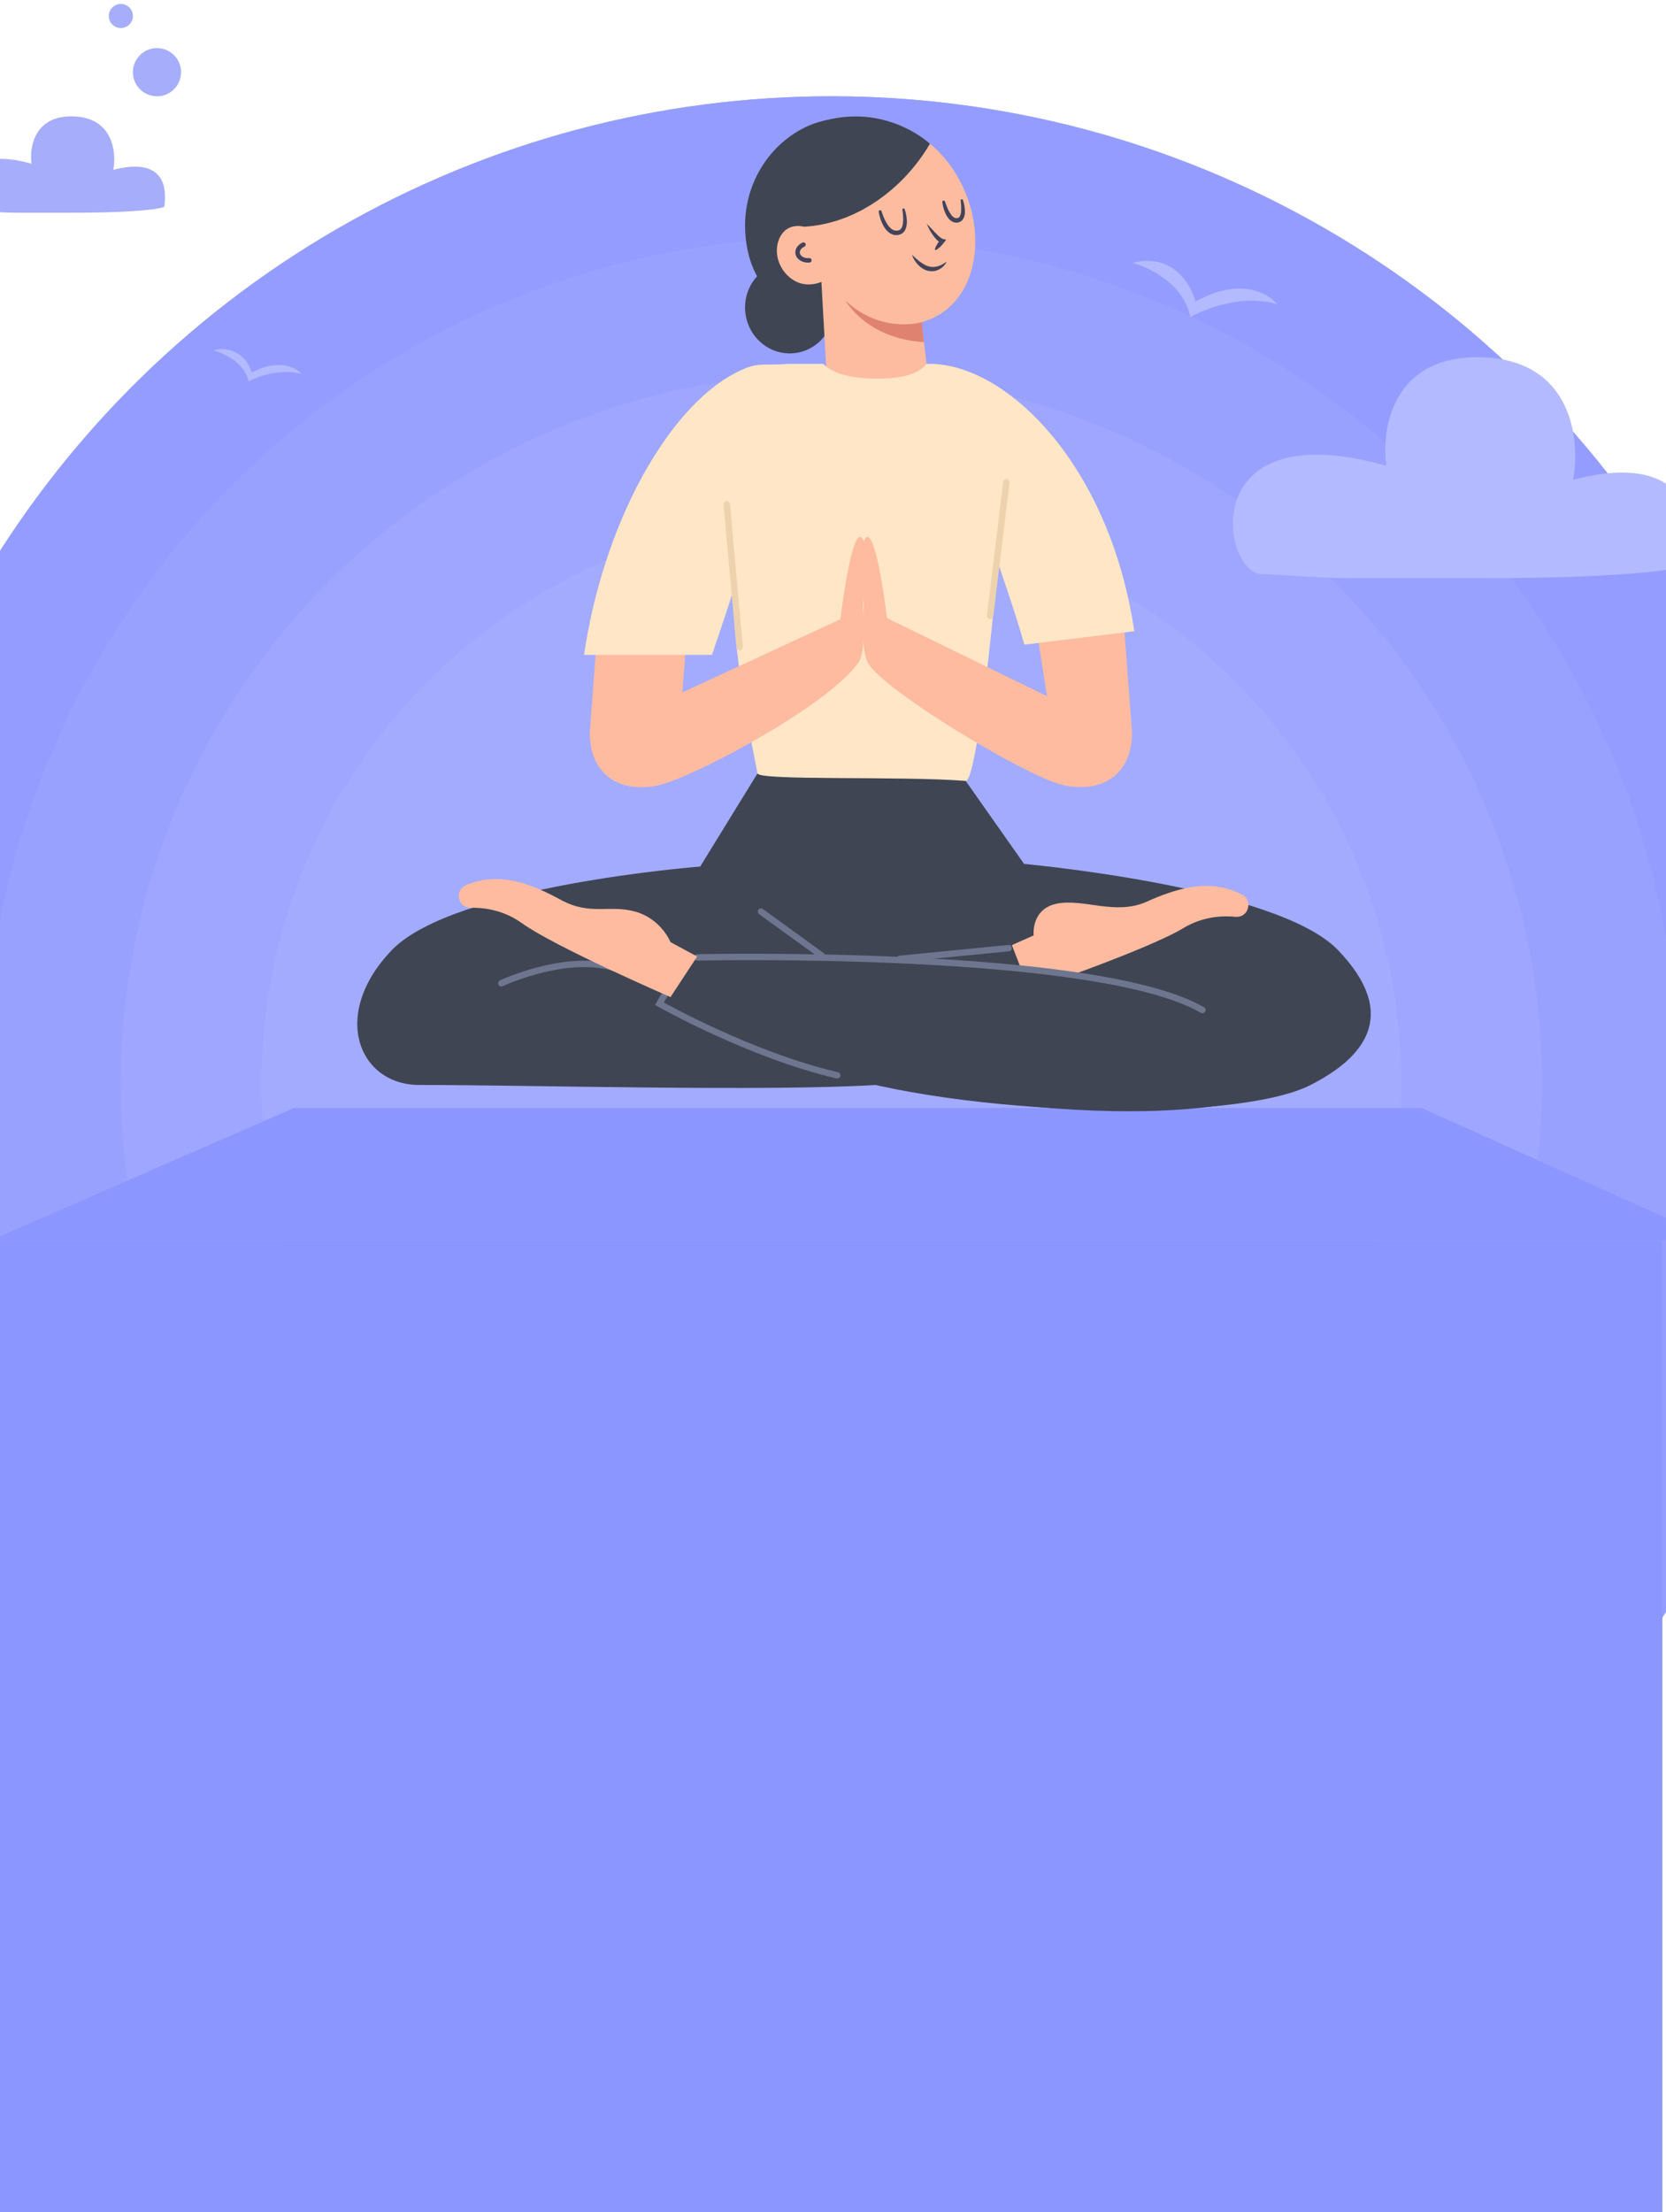 <svg width="415" height="551" viewBox="0 0 415 551" fill="none" xmlns="http://www.w3.org/2000/svg">
<circle cx="207.102" cy="269.982" r="246" fill="#9AA2FD"/>
<circle cx="207.102" cy="269.982" r="246" fill="#949DFF"/>
<circle cx="207.102" cy="269.982" r="211" fill="#9AA2FD"/>
<circle cx="207.102" cy="269.982" r="211" fill="#99A1FF"/>
<circle cx="207.102" cy="269.982" r="177" fill="#9AA2FD"/>
<circle cx="207.102" cy="269.982" r="177" fill="#9EA6FF"/>
<path d="M296.502 78.982C294.931 70.755 286.248 66.556 282.102 65.484C292.051 62.913 296.72 70.841 297.811 75.126C308.808 68.955 315.92 72.983 318.102 75.769C309.724 73.198 300.211 76.84 296.502 78.982Z" fill="#B4BAFF"/>
<path d="M61.902 94.982C60.942 90.281 55.636 87.882 53.102 87.269C59.182 85.8 62.036 90.33 62.702 92.779C69.422 89.253 73.769 91.554 75.102 93.146C69.982 91.677 64.169 93.758 61.902 94.982Z" fill="#B4BAFF"/>
<circle cx="207.102" cy="269.982" r="142" fill="#A3ABFF"/>
<rect x="-1.898" y="308.982" width="416" height="266" fill="#8C96FF"/>
<path d="M345.351 116.008C297.351 102.508 304.351 143.008 314.351 143.008C318.459 143.008 326.975 144.008 337.351 144.008H368.851C408.851 144.008 420.351 141.341 420.851 140.508C424.351 114.008 403.185 116.508 391.851 119.508C393.685 109.674 391.751 89.808 369.351 89.008C346.95 88.208 344.017 106.674 345.351 116.008Z" fill="#B4BAFF"/>
<path d="M7.858 40.77C-13.169 34.882 -10.103 52.546 -5.722 52.546C-3.923 52.546 -0.192 52.982 4.354 52.982H18.153C35.676 52.982 40.714 51.819 40.933 51.456C42.467 39.898 33.194 40.988 28.229 42.296C29.032 38.008 28.185 29.342 18.372 28.993C8.559 28.645 7.274 36.699 7.858 40.77Z" fill="#A6ADFB"/>
<circle cx="39.102" cy="17.982" r="6" fill="#A6ADFB"/>
<circle cx="3" cy="3" r="3" transform="matrix(1 0 0 -1 27.102 6.982)" fill="#A6ADFB"/>
<path d="M73.186 275.982L-2.398 308.982H427.602L354.101 275.982H73.186Z" fill="#8C96FF"/>
<path d="M188.694 192.637L174.414 215.837L201.804 248.367H229.424L255.174 215.287L239.234 192.637H188.694Z" fill="#3F4553"/>
<path d="M174.414 215.837C174.414 215.837 112.984 220.587 97.574 236.677C82.164 252.767 89.414 270.237 104.424 270.237C132.054 270.237 190.514 271.927 218.174 270.237L219.824 232.567L174.414 215.837Z" fill="#3F4553"/>
<path d="M253.584 215.037C253.584 215.037 317.914 220.587 333.324 236.677C348.734 252.767 339.854 263.427 326.474 270.237C307.644 279.827 239.774 278.237 204.574 266.587L211.084 232.567L253.584 215.037Z" fill="#3F4553"/>
<path d="M256.414 246.637L252.064 235.397L257.484 232.987C257.484 232.987 256.734 226.337 263.364 225.057C269.994 223.777 277.894 228.057 285.594 224.607C292.694 221.427 301.384 218.497 309.494 222.897C310.694 223.547 311.254 224.977 310.844 226.277L310.814 226.377C310.404 227.687 309.124 228.497 307.754 228.357C304.894 228.067 299.794 228.127 294.754 231.177C286.064 236.457 256.414 246.637 256.414 246.637Z" fill="#FEBBA0"/>
<path d="M307.024 247.277C307.024 247.277 264.094 239.647 173.664 238.467L164.934 250.307C164.934 250.307 187.434 263.167 208.554 267.817C229.674 272.467 302.584 287.107 335.144 264.557L307.024 247.277Z" fill="#3F4553"/>
<path d="M208.554 267.827C186.904 262.827 164.254 250.007 164.254 250.007L165.604 247.717" stroke="#6E758F" stroke-width="1.593" stroke-miterlimit="10" stroke-linecap="round"/>
<path d="M173.664 238.467C173.664 238.467 273.014 236.197 299.524 251.577" stroke="#6E758F" stroke-width="1.593" stroke-miterlimit="10" stroke-linecap="round"/>
<path d="M124.894 244.907C124.894 244.907 143.034 236.407 155.434 241.977" stroke="#6E758F" stroke-width="1.593" stroke-miterlimit="10" stroke-linecap="round"/>
<path d="M167.024 248.347L173.654 238.247L167.024 234.657C167.024 234.657 164.704 228.847 158.204 227.047C151.694 225.257 147.064 228.147 139.654 224.107C132.824 220.377 124.384 216.787 115.964 220.537C114.724 221.087 114.044 222.467 114.354 223.797L114.374 223.897C114.684 225.237 115.894 226.137 117.264 226.107C120.134 226.037 125.224 226.497 130.004 229.937C138.254 235.877 167.024 248.347 167.024 248.347Z" fill="#FEBBA0"/>
<path d="M224.104 238.827L251.264 236.157" stroke="#6E758F" stroke-width="1.593" stroke-miterlimit="10" stroke-linecap="round"/>
<path d="M189.564 227.057L204.714 238.027" stroke="#6E758F" stroke-width="1.593" stroke-miterlimit="10" stroke-linecap="round"/>
<path d="M185.654 77.767C186.294 84.027 191.744 88.587 197.824 87.967C203.904 87.347 208.314 81.767 207.674 75.517C207.034 69.257 201.584 64.697 195.504 65.317C189.434 65.927 185.024 71.507 185.654 77.767Z" fill="#3F4553"/>
<path d="M208.364 82.317C208.364 82.317 189.044 79.397 186.004 61.167C183.324 45.057 194.134 32.147 205.984 29.917C205.994 29.917 234.464 73.797 208.364 82.317Z" fill="#3F4553"/>
<path d="M208.804 31.647C207.384 32.347 206.034 33.267 204.804 34.457C193.794 45.047 200.764 65.607 210.624 74.887C216.084 80.017 224.064 82.407 231.034 79.787C241.224 75.957 244.414 64.417 242.344 54.137C240.804 46.477 236.554 39.247 230.284 34.747C224.014 30.257 215.544 28.357 208.804 31.647Z" fill="#FDBCA0"/>
<path d="M206.974 68.687C205.044 70.597 201.684 71.377 199.104 70.467C196.524 69.557 194.404 67.127 193.734 64.307C193.134 61.777 193.784 58.897 195.644 57.347C197.504 55.797 200.854 55.897 202.444 57.907L206.974 68.687Z" fill="#FDBCA0"/>
<path d="M204.154 61.967L206.184 98.307C206.454 105.027 211.904 110.367 218.624 110.497C226.384 110.657 232.474 103.877 231.484 96.177L227.384 62.437L204.154 61.967Z" fill="#FDBCA0"/>
<path d="M230.144 85.217L229.634 80.237C229.634 80.237 219.634 83.307 210.624 74.877C210.624 74.887 215.814 84.357 230.144 85.217Z" fill="#DF8370"/>
<path d="M200.184 56.477C213.204 55.807 225.084 47.067 231.644 35.807C231.644 35.807 219.664 24.437 202.154 31.087C187.644 36.587 200.184 56.477 200.184 56.477Z" fill="#3F4553"/>
<path d="M201.614 64.837C200.114 64.987 198.804 64.177 198.684 63.027C198.594 62.157 199.204 61.347 200.144 60.927" stroke="#444359" stroke-width="1.114" stroke-miterlimit="10" stroke-linecap="round"/>
<path d="M232.894 61.997C233.194 61.087 233.714 60.367 234.294 59.687L234.574 60.567C233.914 60.317 233.554 59.937 233.184 59.567C232.834 59.177 232.524 58.787 232.244 58.367C231.684 57.537 231.214 56.657 230.874 55.727C231.574 56.437 232.214 57.167 232.884 57.867C233.224 58.207 233.544 58.557 233.894 58.857C234.224 59.147 234.614 59.447 234.884 59.517L235.694 59.707L235.164 60.397C234.624 61.107 234.024 61.767 233.194 62.247C233.094 62.307 232.974 62.267 232.914 62.177C232.884 62.107 232.884 62.047 232.894 61.997Z" fill="#444359"/>
<path d="M235.824 65.177C235.424 65.997 234.744 66.707 233.864 67.137C232.994 67.587 231.914 67.677 230.954 67.397C229.974 67.127 229.214 66.487 228.564 65.827C228.274 65.467 227.984 65.097 227.744 64.717C227.534 64.307 227.314 63.907 227.154 63.487C227.524 63.767 227.844 64.067 228.164 64.367L229.154 65.187C229.854 65.647 230.514 66.147 231.274 66.327C232.004 66.557 232.784 66.547 233.554 66.337C234.314 66.117 235.074 65.687 235.824 65.177Z" fill="#444359"/>
<path d="M225.354 52.107C225.744 53.267 225.964 54.467 225.884 55.757C225.834 56.387 225.684 57.077 225.214 57.687C224.734 58.307 223.924 58.577 223.214 58.557C222.484 58.547 221.764 58.227 221.274 57.777C220.764 57.327 220.364 56.807 220.064 56.257C219.464 55.147 219.084 53.987 218.894 52.767C218.864 52.577 218.994 52.397 219.184 52.357C219.364 52.327 219.524 52.437 219.574 52.597L219.584 52.617C219.924 53.697 220.374 54.787 220.954 55.727C221.534 56.637 222.324 57.477 223.254 57.447C223.714 57.467 224.144 57.347 224.404 57.017C224.694 56.697 224.834 56.177 224.914 55.647C225.064 54.577 224.964 53.397 224.784 52.267V52.247C224.754 52.087 224.874 51.927 225.034 51.907C225.164 51.887 225.304 51.977 225.354 52.107Z" fill="#444359"/>
<path d="M239.874 49.837C240.204 50.817 240.384 51.817 240.364 52.887C240.354 53.417 240.254 53.997 239.914 54.547C239.584 55.127 238.844 55.487 238.204 55.457C237.534 55.447 236.924 55.097 236.534 54.687C236.134 54.267 235.824 53.817 235.594 53.337C235.144 52.377 234.864 51.397 234.724 50.367C234.694 50.177 234.834 49.997 235.034 49.967C235.204 49.947 235.364 50.047 235.414 50.207L235.424 50.227C235.714 51.127 236.064 52.047 236.514 52.847C236.964 53.627 237.574 54.377 238.244 54.337C238.584 54.347 238.854 54.247 239.034 53.967C239.234 53.687 239.334 53.257 239.394 52.807C239.494 51.907 239.414 50.917 239.304 49.977V49.957C239.284 49.797 239.404 49.647 239.564 49.617C239.694 49.617 239.834 49.707 239.874 49.837Z" fill="#444359"/>
<path d="M250.674 101.607C250.584 95.507 230.804 90.627 230.804 90.627C229.564 91.997 227.434 94.307 218.464 94.307C209.884 94.307 206.454 92.087 205.114 90.627H196.624C194.734 90.627 193.004 91.707 192.214 93.427C175.204 130.637 184.764 172.197 188.684 192.627C189.044 194.507 224.544 193.237 240.554 194.507C244.014 194.797 251.014 123.777 250.674 101.607Z" fill="#FEE6C6"/>
<path d="M209.364 154.227C211.124 140.007 213.274 131.477 214.924 134.277C216.384 136.757 215.574 149.197 213.384 161.197C213.394 161.197 208.614 160.317 209.364 154.227Z" fill="#FEBBA0"/>
<path d="M220.984 154.227C219.224 140.007 217.074 131.477 215.424 134.277C213.964 136.757 214.774 149.197 216.964 161.197C216.954 161.197 221.734 160.317 220.984 154.227Z" fill="#FEBBA0"/>
<path d="M279.604 150.697H257.254L260.804 173.397L220.244 153.607C220.104 152.087 219.914 150.207 219.684 148.217C218.154 148.217 216.614 148.217 215.084 148.197C215.094 149.927 215.124 151.097 215.124 151.097C215.124 151.097 214.334 161.537 216.144 165.017C219.584 171.637 254.774 192.957 264.544 195.487C265.154 195.647 265.764 195.767 266.374 195.847C275.804 197.177 282.054 191.887 281.984 182.367L279.604 150.697Z" fill="#FEBBA0"/>
<path d="M210.264 148.117C209.914 150.357 209.604 152.517 209.364 154.227L169.974 172.467L171.634 150.707H149.284L146.914 182.397C146.854 191.917 153.104 197.197 162.524 195.877C163.134 195.787 163.744 195.667 164.354 195.517C174.124 192.987 206.854 175.297 213.844 164.977C215.914 161.927 214.934 151.657 214.934 151.657C214.934 151.657 214.934 150.237 214.894 148.217C213.354 148.187 211.814 148.157 210.264 148.117Z" fill="#FEBBA0"/>
<path d="M177.354 163.117C186.094 137.267 186.024 137.247 196.754 90.637C189.574 91.127 188.834 89.957 183.174 92.897C166.194 101.717 150.204 130.687 145.494 163.117H177.354Z" fill="#FEE6C6"/>
<path d="M255.174 160.567C250.034 142.257 230.804 90.637 230.804 90.637C250.034 89.987 276.274 115.057 282.554 157.217L255.174 160.567Z" fill="#FEE6C6"/>
<path d="M250.684 120.137L246.634 153.417" stroke="#EED2AD" stroke-width="1.593" stroke-miterlimit="10" stroke-linecap="round"/>
<path d="M181.034 125.597L184.254 161.197" stroke="#EED2AD" stroke-width="1.593" stroke-miterlimit="10" stroke-linecap="round"/>
</svg>
